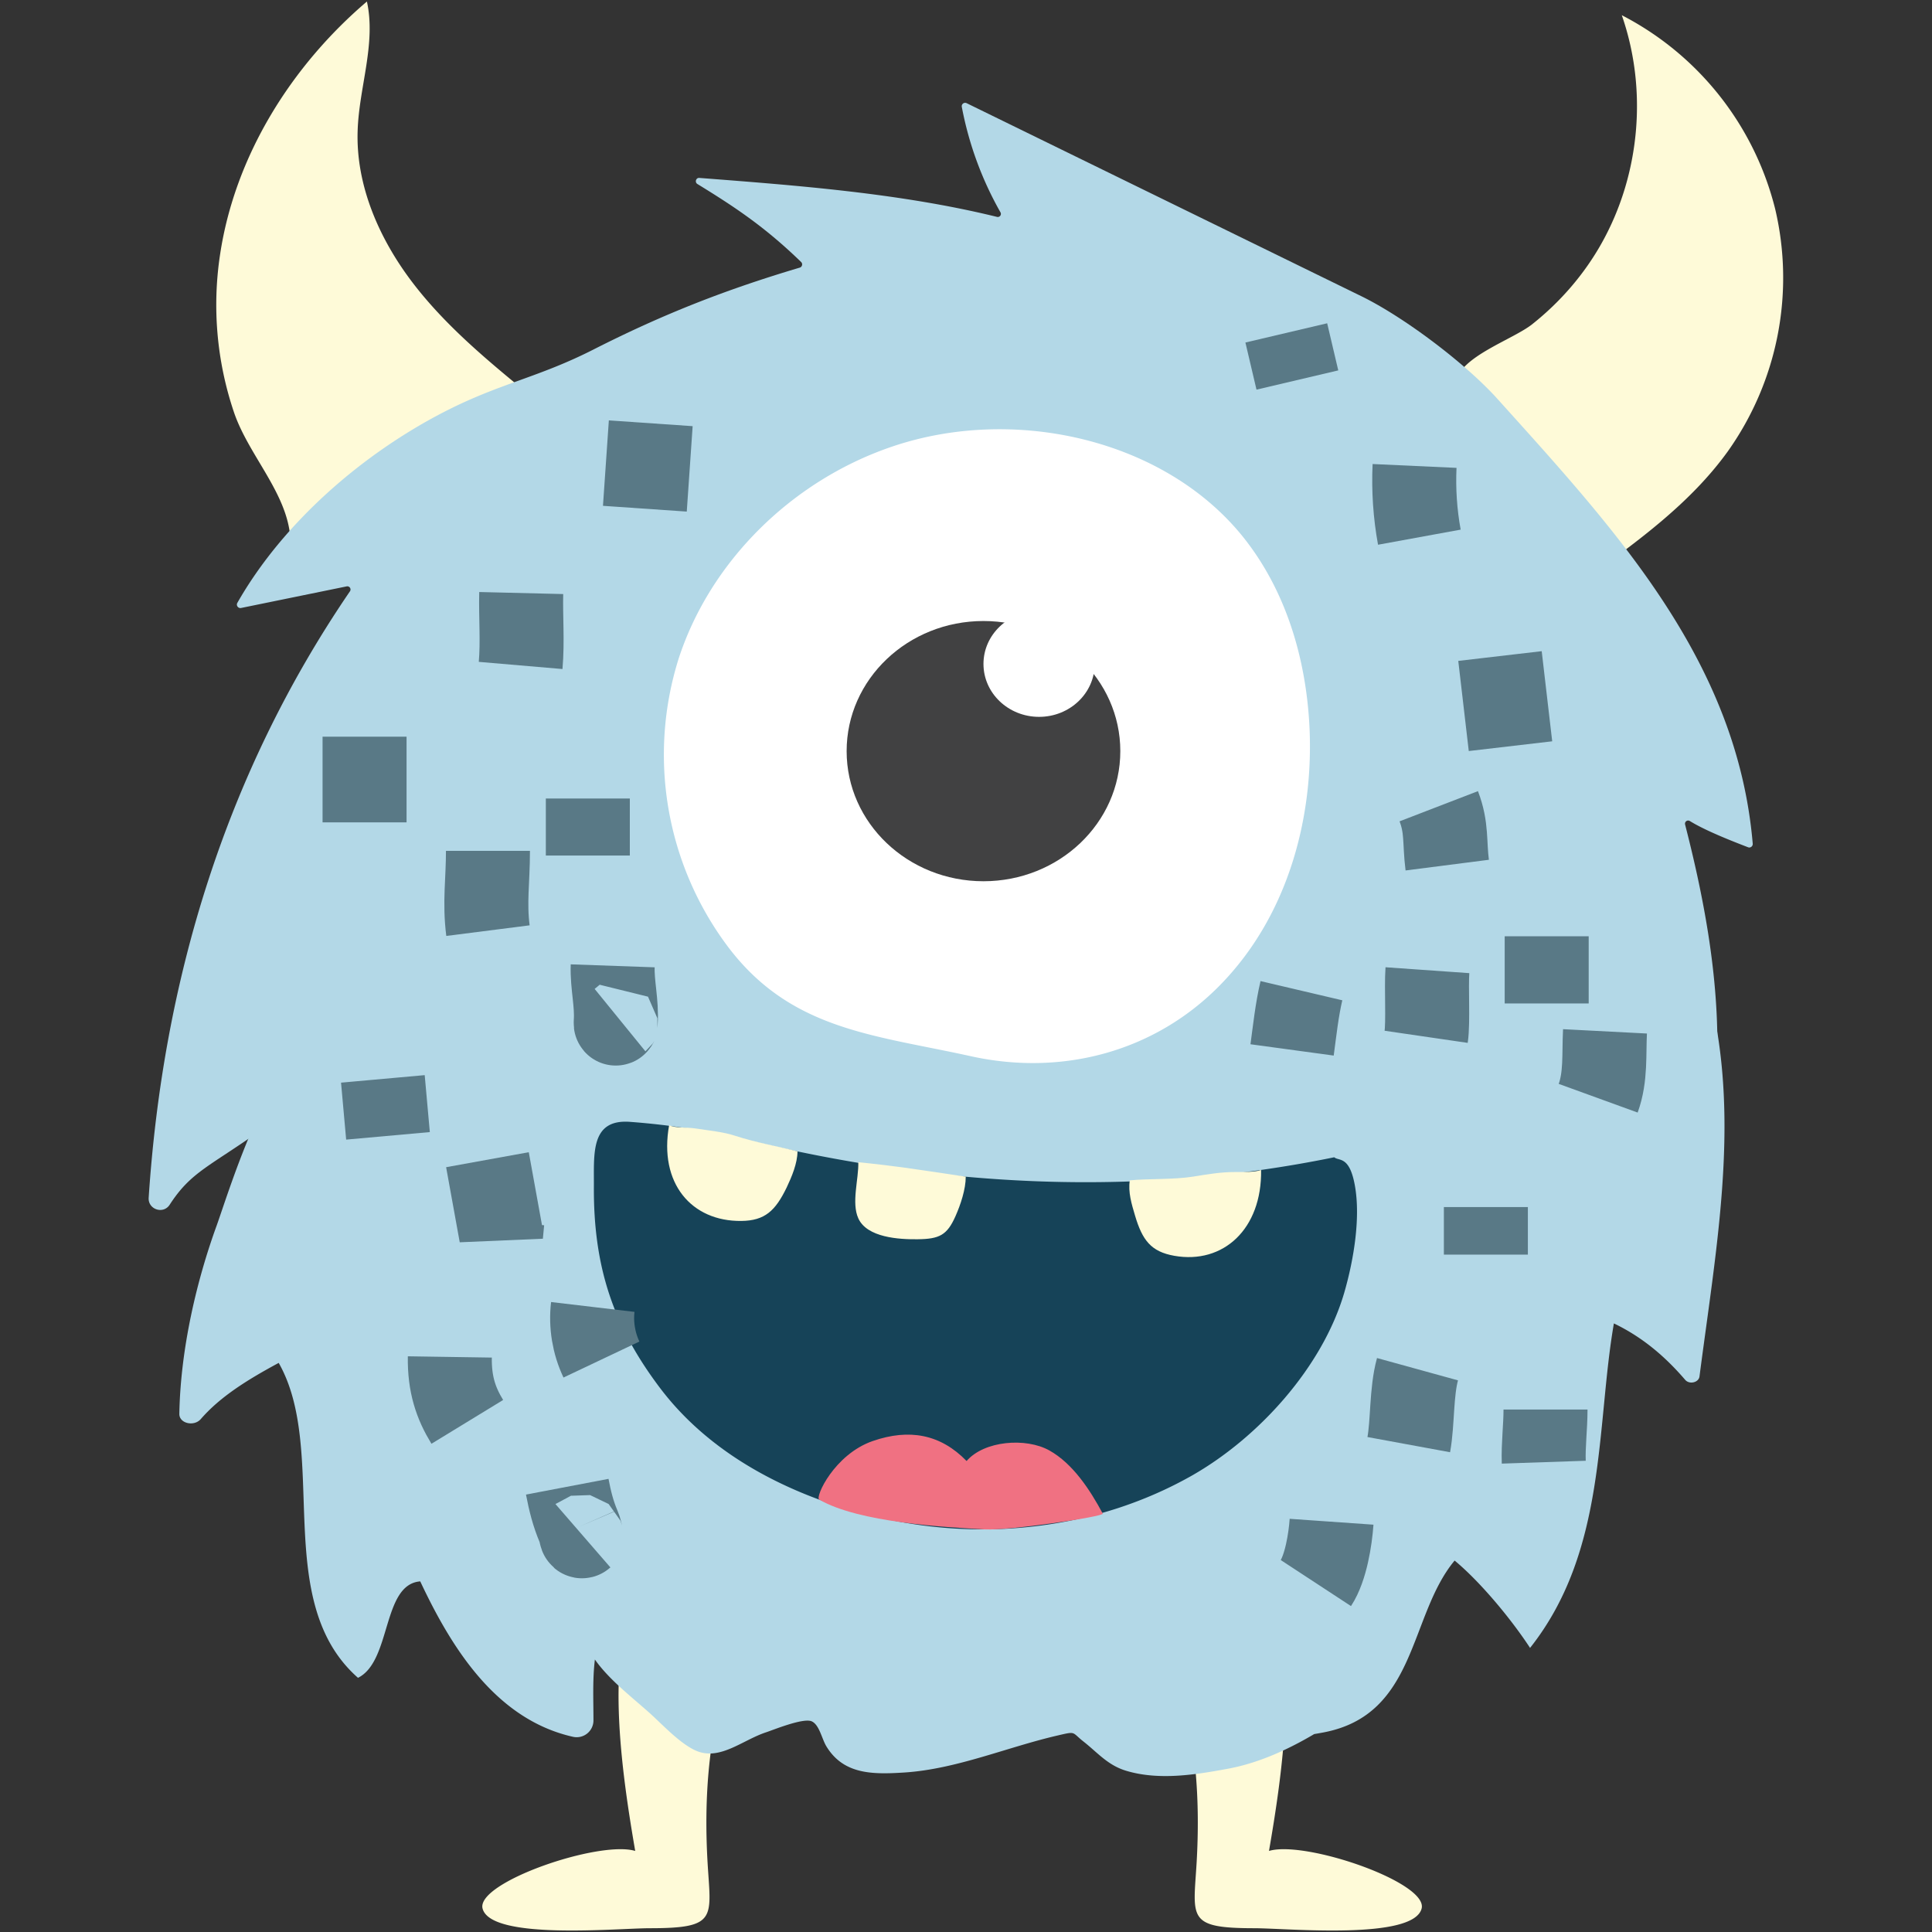 <?xml version="1.0" encoding="utf-8"?>
<svg version="1.1" xmlns="http://www.w3.org/2000/svg" xmlns:xlink="http://www.w3.org/1999/xlink" x="0px" y="0px"
	 viewBox="0 0 23 23" style="enable-background:new 0 0 100 100;" xml:space="preserve">
	 <rect x="0" y="0" width="23" height="23" fill="#333333" stroke="none"/>
	 <path
      fill="#FEFAD8"
      d="M19.066 2.897c.459-.817.55-1.831.241-2.716a3.568 3.568 0 0 1 1.826 2.307 3.569 3.569 0 0 1-.565 2.887c-.44.61-1.06 1.061-1.67 1.502.091-.066-1.622-2.046-1.568-2.33.059-.306.683-.505.913-.689.332-.264.615-.59.823-.961zM2.62 3.03C2.796 1.857 3.466.787 4.368.018c.11.502-.092 1.017-.11 1.53-.025.66.259 1.302.661 1.826s.919.946 1.43 1.364c-.372.091-.703.302-1.025.51-.59.378-1.223.92-1.867 1.162-.036-.542-.499-.989-.673-1.506A3.988 3.988 0 0 1 2.62 3.03zM7.689 18.936c-.55.532-.267 2.282-.127 3.099-.43-.129-1.898.375-1.817.686.099.378 1.595.235 1.988.234.816 0 .729-.119.69-.79-.04-.707.002-1.43.21-2.116.145-.478.472-.995.517-1.471-.697-.033-1.442-.057-1.461.358zM14.98 18.936c.55.532.268 2.282.127 3.099.43-.129 1.898.375 1.817.686-.099.378-1.595.235-1.987.234-.816 0-.73-.119-.691-.79.04-.707-.002-1.43-.21-2.116-.144-.478-.472-.995-.517-1.471.698-.033 1.442-.057 1.461.358z"
    />
    <path
      fill="#B3D8E7"
      d="M6.553 18.17c.262.288.075 1.332.552 1.514 1.265.484 3.19.784 4.734.819 1.421.032 2.507.385 3.912.122 1.123-.21 1.018-1.388 1.566-2.047.315.262.679.705.898 1.04.916-1.156.785-2.64.998-3.863.348.167.618.403.849.672.05.058.16.032.17-.04.261-2.01.661-3.94-.385-5.839-.054.202-.338.431-.347.646-.022.532-.216 1.089-.462 1.58-.59 1.18-1.762 1.882-3.174 2.297-2.608.764-5.616.6-8.172-.2-1.888-.59-3.43-1.155-3.84-2.46-.575-.056-1.13 1.784-1.273 2.18-.233.64-.43 1.457-.444 2.24-.002.115.175.156.256.062.23-.265.552-.466.927-.668.601 1.056-.095 2.834.944 3.749.4-.198.285-1.113.741-1.148.374.796.903 1.643 1.817 1.85a.2.2 0 0 0 .245-.194c0-.242-.012-.486.017-.726.165.236.433.442.646.632.152.135.374.38.571.459.278.11.544-.133.82-.224.081-.026.443-.176.544-.131.09.04.12.204.172.293.206.344.557.34.935.316.62-.041 1.22-.302 1.823-.441.224-.052.161-.04.31.076.168.133.287.28.505.345.389.117.827.047 1.217-.026.385-.072.757-.249 1.09-.453.098-.06.232-.121.248-.248"
    />
    <path
      fill="#B3D8E7"
      d="M14.35 18.78a.038.038 0 0 0 .026-.017c.381-.576 1.247-.488 1.895-.738.331-.128.614-.353.889-.577.894-.73 1.8-1.547 2.166-2.643l.033.82c.002.037.05.053.072.025.635-.79.945-1.81 1.003-2.823.059-1.013-.12-2.026-.373-3.01-.009-.034.026-.061.056-.043.185.115.505.24.695.313.027.01.056-.013.054-.042-.186-2.181-1.63-3.731-3.038-5.295-.381-.423-1.112-.975-1.624-1.225l-4.697-2.297c-.03-.014-.063.012-.057.044.083.44.239.866.46 1.255a.037.037 0 0 1-.041.055c-1.144-.281-2.366-.373-3.544-.464-.04-.003-.057.052-.022.073.46.282.81.517 1.234.928.022.02.013.059-.016.067-.882.262-1.63.555-2.456.975-.655.333-1.1.398-1.755.731-.982.5-1.938 1.324-2.485 2.286-.016.03.01.066.044.06l1.257-.257a.038.038 0 0 1 .039.06C2.673 9.226 1.94 11.686 1.77 14.258c-.01.14.174.202.25.084.256-.395.47-.45 1.109-.904.02-.015.051-.007.06.018.508 1.536 1.556 3.182 2.744 4.29.028.026.07.001.065-.036a1.296 1.296 0 0 1 .09-.646c.013-.03.054-.03.07-.002.617 1.033 2.402.872 3.048 1.905.007.01.018.018.03.018 1.781.084 3.347.041 5.113-.207z"
    />
    <path
      fill="#FFF"
      d="M8.664 11.268a3.808 3.808 0 0 1-.584-3.43c.374-1.147 1.335-2.106 2.522-2.515 1.461-.505 3.267-.099 4.205 1.08.518.653.751 1.48.784 2.296.042 1.09-.281 2.224-1.061 3.023-.777.797-1.88 1.093-2.972.852-1.154-.255-2.143-.309-2.894-1.306z"
    />
    <ellipse fill="#414142" cx="11.708" cy="8.942" rx="1.629" ry="1.549" />
    <ellipse fill="#FFF" cx="12.37" cy="7.904" rx="0.662" ry="0.63" />
    <g>
      <path
        fill="#164358"
        d="M15.884 13.777c-2.356.483-4.718.353-7.047-.219a8.864 8.864 0 0 0-1.33-.202c-.483-.04-.434.383-.437.772-.005.936.22 1.648.793 2.403.635.836 1.632 1.31 2.619 1.538 1.233.284 2.575.134 3.694-.495.804-.453 1.568-1.298 1.827-2.185.113-.39.202-.913.12-1.309-.066-.321-.186-.256-.239-.303z"
      />
      <path
        fill="#F07182"
        d="M11.507 17.393c.209-.242.705-.282.985-.126s.485.47.636.752c.019.035-1.11.204-1.405.188-.47-.026-1.498-.08-1.971-.355-.05-.03.18-.538.638-.697.434-.15.806-.082 1.117.238z"
      />
      <path
        fill="#FEFAD8"
        d="M7.966 13.394c-.126.694.268 1.148.859 1.141.282-.003.406-.122.54-.398.06-.127.128-.287.129-.43-.208-.055-.505-.108-.733-.183-.156-.052-.32-.064-.481-.09-.104-.016-.251-.003-.314-.04zM15.013 13.928c.011.704-.451 1.125-1.033 1.022-.278-.049-.381-.186-.468-.48-.04-.135-.084-.277-.062-.418.214-.022.518-.007.756-.045.162-.026.328-.055.49-.054.106 0 .249.002.317-.025zM11.497 14.008c0 .15-.061.332-.122.47-.1.226-.191.272-.45.275-.223.003-.604-.02-.707-.249-.084-.185.005-.466 0-.668.443.043.823.104 1.28.172z"
      />
    </g>
    <g
      fill="none"
      stroke="#597986"
      strokeWidth="0.113"
      strokeLinecap="round"
      strokeLinejoin="round"
      strokeMiterlimit="10"
    >
      <path d="M4.34 8.77V9.79M5.809 10.129c0 .359-.043.612 0 .95M4.558 12.844l.061.678M5.803 13.806l.162.894.015-.16M6.205 7.06c-.007.288.018.57-.007.862M17.857 7.81l.125 1.073M17.128 9.598c.099.257.066.428.101.701M18.413 11.146v.8M19.107 12.278c-.014.271.012.54-.081.796M17.689 14.37v.566M16.84 5.547c-.013.284.006.569.057.848M7.057 15.559c-.025.212.011.432.103.626M6.998 9.506v.679M15.313 3.963l.132.561M16.993 11.55c-.015.213.011.615-.015.793M7.747 5.039l-.07 1.017M5.355 16.154c-.005.328.073.552.208.773M6.753 17.699c.032.168.07.322.137.478.032.073.02.132.05.106M16.875 16.3c-.075.272-.056.637-.104.898M18.399 16.78c0 .209-.028.42-.021.627M15.852 18.116c-.015.214-.069.55-.187.73M15.493 11.794c-.054.23-.08.477-.111.705M7.294 11.498c-.008.226.052.444.036.673-.005.046.022-.03.038-.043" />
    </g>
  </svg>